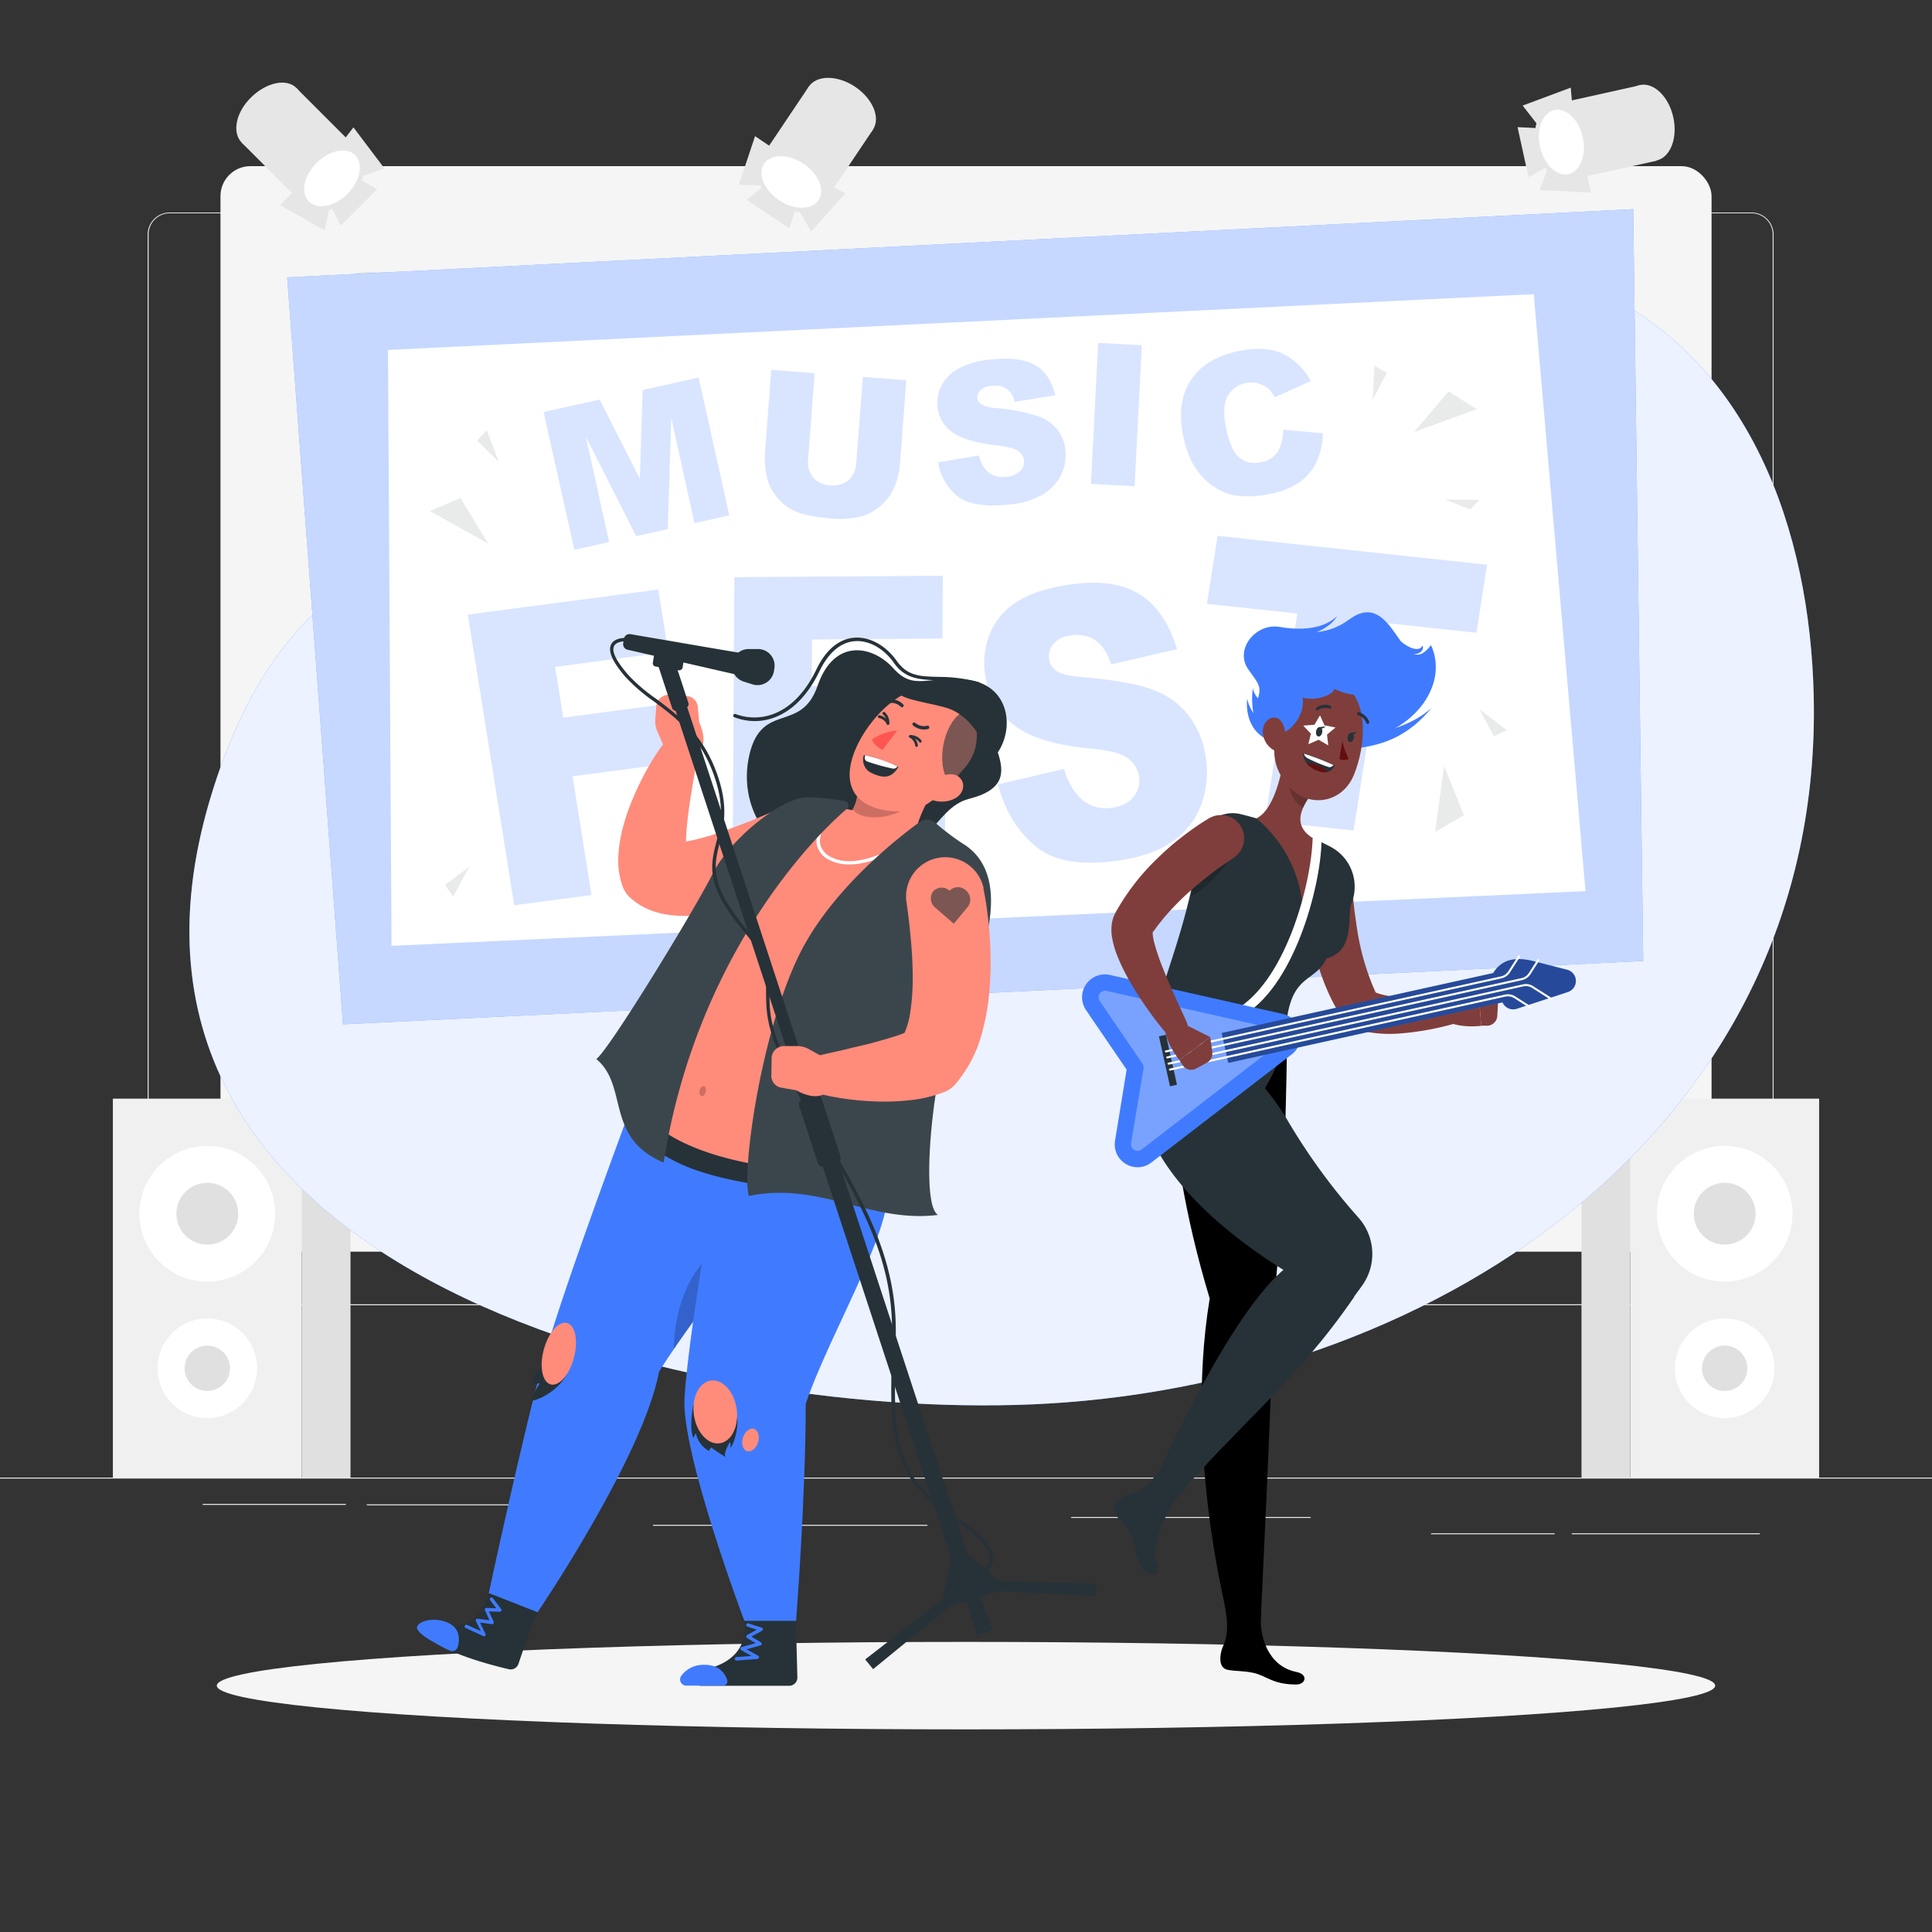 <svg xmlns="http://www.w3.org/2000/svg" viewBox="0 0 500 500"><rect x="0" y="0" width="500" height="500" fill="#333333" stroke="none"/><g id="background-complete"><rect y="382.4" width="500" height="0.25" style="fill:#ebebeb"></rect><rect x="52.46" y="389.21" width="37.04" height="0.25" style="fill:#ebebeb"></rect><rect x="169" y="394.62" width="71" height="0.25" style="fill:#ebebeb"></rect><rect x="94.92" y="389.33" width="50.75" height="0.25" style="fill:#ebebeb"></rect><rect x="406.78" y="396.81" width="48.67" height="0.25" style="fill:#ebebeb"></rect><rect x="370.36" y="396.81" width="31.97" height="0.25" style="fill:#ebebeb"></rect><rect x="277.21" y="392.59" width="62.01" height="0.25" style="fill:#ebebeb"></rect><path d="M237,337.8H43.91a5.71,5.71,0,0,1-5.7-5.71V60.66A5.71,5.71,0,0,1,43.91,55H237a5.71,5.71,0,0,1,5.71,5.71V332.09A5.71,5.71,0,0,1,237,337.8ZM43.91,55.2a5.46,5.46,0,0,0-5.45,5.46V332.09a5.46,5.46,0,0,0,5.45,5.46H237a5.47,5.47,0,0,0,5.46-5.46V60.66A5.47,5.47,0,0,0,237,55.2Z" style="fill:#ebebeb"></path><path d="M453.31,337.8H260.21a5.72,5.72,0,0,1-5.71-5.71V60.66A5.72,5.72,0,0,1,260.21,55h193.1A5.71,5.71,0,0,1,459,60.66V332.09A5.71,5.71,0,0,1,453.31,337.8ZM260.21,55.2a5.47,5.47,0,0,0-5.46,5.46V332.09a5.47,5.47,0,0,0,5.46,5.46h193.1a5.47,5.47,0,0,0,5.46-5.46V60.66a5.47,5.47,0,0,0-5.46-5.46Z" style="fill:#ebebeb"></path><rect x="57.06" y="43" width="385.89" height="280.93" rx="7.75" style="fill:#f5f5f5"></rect><rect x="88.28" y="70.49" width="323.45" height="178.71" rx="5.66" style="fill:#e0e0e0"></rect><path d="M286,355.05a17.33,17.33,0,0,1-3.73-.42,22.74,22.74,0,0,1-10.77-6.05c-9.7-9.38-11.62-22.14-12.21-33.39-1.71-32.44,1.62-65.28,5.16-97.19-3.16,11.93-5.69,24.08-8.14,35.89-1.44,6.92-2.93,14.08-4.52,21.09-2.81,12.34-5.5,22.27-8.48,31.23-.51,1.56-1.05,3.4-1.62,5.34-3.64,12.39-9.1,31-24.68,31l-.86,0c-6.61-.28-12-3.53-15.33-6.21-13-10.38-20.18-25.79-20.84-44.57-.77-22-.08-44.34.74-66.1a311.61,311.61,0,0,1-20.58,65.83c-7.07,16.16-16.59,24.27-29.12,24.8-11.61.48-21.66-5.62-26.21-15.93-4-9.18-4.14-20.3-4.22-30.1v-2c-.06-5.65.1-11.4.25-17,.17-6.19.35-12.59.23-18.88a.5.5,0,0,1,.49-.51.47.47,0,0,1,.51.49c.12,6.31-.06,12.73-.23,18.93-.15,5.55-.31,11.29-.25,16.92v2c.08,9.71.17,20.72,4.14,29.7,4.37,9.93,14,15.81,25.25,15.34,12.1-.51,21.34-8.42,28.24-24.21A308.62,308.62,0,0,0,181,218.47a.5.5,0,0,1,.54-.42.5.5,0,0,1,.45.52c-.92,24-1.87,48.78-1,73.16.64,18.47,7.72,33.63,20.46,43.82,3.23,2.58,8.42,5.72,14.76,6,15.44.66,20.91-18,24.53-30.28.57-1.94,1.11-3.78,1.64-5.37,3-8.93,5.64-18.82,8.44-31.13,1.59-7,3.08-14.16,4.52-21.07,2.88-13.85,5.85-28.16,9.83-42.06a.51.51,0,0,1,.58-.35.49.49,0,0,1,.4.54c-3.77,33.84-7.67,68.83-5.85,103.32.58,11.05,2.45,23.58,11.91,32.73a21.62,21.62,0,0,0,10.28,5.78c7.4,1.63,13.14-1.65,18.07-10.32,16.34-28.7,23.94-60.6,22-92.26-.08-1.2-.16-2.39-.25-3.59-.5-6.9-1-14,1-20.85a.53.53,0,0,1,.5-.36c.77,0,1.27.31,6.39,38.35.44,3.27.76,5.65.88,6.44.46,2.95.8,6,1.16,9.25,1.24,11.1,2.52,22.57,8.47,31.47,4.23,6.32,13.19,12.05,22.84,9.69,8.77-2.14,13.3-10.13,16.26-16.86,7.62-17.25,12-35.57,16.26-53.29,1.92-8,4.32-18,.65-26.69A.5.5,0,0,1,397,224a.5.5,0,0,1,.66.26c3.8,9,1.36,19.13-.6,27.31-4.26,17.76-8.66,36.13-16.31,53.47-2.82,6.39-7.65,15.16-16.94,17.42-10.12,2.48-19.49-3.5-23.91-10.1-6.09-9.1-7.38-20.7-8.63-31.92-.36-3.23-.7-6.28-1.15-9.21-.12-.79-.45-3.18-.89-6.46-1.29-9.59-4.11-30.56-5.36-36.26-1.46,6.18-1,12.65-.54,18.92.08,1.2.17,2.4.25,3.6,2,31.85-5.69,63.94-22.12,92.81C298.58,348.82,294,355.05,286,355.05Z" style="fill:#e0e0e0"></path><rect x="29.21" y="284.33" width="48.89" height="98.07" style="fill:#f0f0f0"></rect><rect x="78.1" y="284.33" width="12.61" height="98.07" transform="translate(168.81 666.73) rotate(180)" style="fill:#e0e0e0"></rect><circle cx="53.65" cy="314.11" r="17.56" transform="translate(-206.4 129.94) rotate(-45)" style="fill:#fff"></circle><circle cx="53.65" cy="314.11" r="8" style="fill:#e0e0e0"></circle><circle cx="53.65" cy="354.11" r="12.89" style="fill:#fff"></circle><circle cx="53.65" cy="354.11" r="5.87" style="fill:#e0e0e0"></circle><rect x="421.9" y="284.33" width="48.89" height="98.07" transform="translate(892.69 666.73) rotate(180)" style="fill:#f0f0f0"></rect><rect x="409.29" y="284.33" width="12.61" height="98.07" style="fill:#e0e0e0"></rect><circle cx="446.35" cy="314.11" r="17.56" transform="translate(-91.38 407.62) rotate(-45)" style="fill:#fff"></circle><circle cx="446.35" cy="314.11" r="8" style="fill:#e0e0e0"></circle><circle cx="446.35" cy="354.11" r="12.89" style="fill:#fff"></circle><circle cx="446.35" cy="354.11" r="5.87" style="fill:#e0e0e0"></circle><rect x="66.29" y="28.02" width="23" height="20" transform="translate(49.67 -43.87) rotate(45)" style="fill:#e6e6e6"></rect><path d="M74.38,34.61c-3.91,3.9-9.19,5-11.79,2.35S61,29.08,65,25.18s9.18-5,11.78-2.36S78.28,30.7,74.38,34.61Z" style="fill:#e6e6e6"></path><path d="M90.64,50.87c-3.91,3.91-9.18,5-11.79,2.36s-1.54-7.88,2.36-11.79,9.18-5,11.79-2.35S94.54,47,90.64,50.87Z" style="fill:#e6e6e6"></path><polygon points="87.75 37.79 91.47 32.96 99.47 43.56 94 45.51 87.75 37.79" style="fill:#e6e6e6"></polygon><polygon points="76.79 48.75 72.48 53.06 84.02 59.63 85.25 53.95 76.79 48.75" style="fill:#e6e6e6"></polygon><polygon points="92.28 45.97 97.59 48.97 88.23 58.39 85.52 53.24 92.28 45.97" style="fill:#e6e6e6"></polygon><path d="M89.93,50.16c-3.32,3.32-7.8,4.22-10,2s-1.32-6.7,2-10,7.8-4.22,10-2S93.25,46.84,89.93,50.16Z" style="fill:#fff"></path><rect x="199.69" y="27.56" width="23" height="20" transform="translate(360.08 -116.87) rotate(123.87)" style="fill:#e6e6e6"></rect><ellipse cx="217.6" cy="28.01" rx="6.67" ry="10" transform="translate(73.07 193.07) rotate(-56.13)" style="fill:#e6e6e6"></ellipse><path d="M201.07,52.64c-4.59-3.08-6.64-8-4.59-11.11s7.44-3,12,0,6.64,8,4.59,11.11S205.66,55.72,201.07,52.64Z" style="fill:#e6e6e6"></path><polygon points="213.34 47.28 218.81 49.99 209.95 59.89 206.98 54.9 213.34 47.28" style="fill:#e6e6e6"></polygon><polygon points="200.47 38.65 195.41 35.24 191.2 47.84 197.01 47.95 200.47 38.65" style="fill:#e6e6e6"></polygon><polygon points="206.19 53.3 204.28 59.09 193.23 51.72 197.75 48.08 206.19 53.3" style="fill:#e6e6e6"></polygon><path d="M201.63,51.81c-3.9-2.62-5.65-6.84-3.9-9.44s6.32-2.59,10.21,0,5.65,6.84,3.9,9.44S205.53,54.43,201.63,51.81Z" style="fill:#fff"></path><rect x="403.82" y="24.3" width="23" height="20" transform="translate(828.2 -22.22) rotate(167.48)" style="fill:#e6e6e6"></rect><ellipse cx="426.54" cy="31.81" rx="6.67" ry="10" transform="translate(3.24 93.19) rotate(-12.52)" style="fill:#e6e6e6"></ellipse><path d="M397.58,38.24c1.2,5.39,5.08,9.11,8.68,8.31s5.53-5.81,4.34-11.2-5.08-9.12-8.68-8.32S396.38,32.84,397.58,38.24Z" style="fill:#e6e6e6"></path><polygon points="407.04 28.76 406.51 22.68 394.06 27.32 397.63 31.91 407.04 28.76" style="fill:#e6e6e6"></polygon><polygon points="410.4 43.89 411.72 49.84 398.46 49.18 400.47 43.73 410.4 43.89" style="fill:#e6e6e6"></polygon><polygon points="398.83 33.22 392.74 32.9 395.58 45.87 400.63 42.98 398.83 33.22" style="fill:#e6e6e6"></polygon><path d="M398.56,38c1,4.58,4.32,7.75,7.37,7.07s4.71-4.94,3.69-9.53-4.32-7.75-7.37-7.07S397.54,33.44,398.56,38Z" style="fill:#fff"></path></g><g id="background-simple"><path d="M305.79,127.25c-82.2,50-212.74-50.36-251.44,79.61C17.27,331.39,182.65,368.45,271.27,363.24c102.75-6.05,200.56-72.55,198.12-183C468.45,137.54,453,92.24,411,74,343.79,44.79,349.35,100.75,305.79,127.25Z" style="fill:#407BFF"></path><path d="M305.79,127.25c-82.2,50-212.74-50.36-251.44,79.61C17.27,331.39,182.65,368.45,271.27,363.24c102.75-6.05,200.56-72.55,198.12-183C468.45,137.54,453,92.24,411,74,343.79,44.79,349.35,100.75,305.79,127.25Z" style="fill:#fff;opacity:0.9"></path></g><g id="Shadow"><ellipse id="path" cx="250" cy="436.24" rx="193.89" ry="11.32" style="fill:#f5f5f5"></ellipse></g><g id="Banner"><polygon points="425.26 248.7 88.77 265.09 74.33 71.79 422.67 54.13 425.26 248.7" style="fill:#407BFF"></polygon><polygon points="425.26 248.7 88.77 265.09 74.33 71.79 422.67 54.13 425.26 248.7" style="fill:#fff;opacity:0.7"></polygon><polygon points="101.33 244.78 100.41 90.57 396.94 76.13 410.33 230.62 101.33 244.78" style="fill:#fff"></polygon><polygon points="365.99 111.78 374.88 101.3 382.19 105.9 365.99 111.78" style="fill:#263238;opacity:0.1"></polygon><polygon points="355.27 103.45 355.7 94.66 358.92 96.46 355.27 103.45" style="fill:#263238;opacity:0.1"></polygon><polygon points="121.46 224.3 117.26 232.03 115.14 229.02 121.46 224.3" style="fill:#263238;opacity:0.1"></polygon><polygon points="373.74 198.24 378.86 210.99 371.39 215.31 373.74 198.24" style="fill:#263238;opacity:0.1"></polygon><polygon points="382.9 183.61 389.91 188.92 386.62 190.56 382.9 183.61" style="fill:#263238;opacity:0.1"></polygon><polygon points="126.29 140.63 119.16 128.88 111.23 132.26 126.29 140.63" style="fill:#263238;opacity:0.1"></polygon><polygon points="129.1 119.55 125.98 111.32 123.48 114.02 129.1 119.55" style="fill:#263238;opacity:0.1"></polygon><polygon points="374.09 129.3 382.89 129.35 380.5 131.86 374.09 129.3" style="fill:#263238;opacity:0.1"></polygon><g style="opacity:0.2"><path d="M121.07,159.06l49.29-6.5,2.57,16.17-29.26,3.86,2.09,13.13,25-3.3,2.42,15.19-25,3.3,4.9,30.73-20,2.64Z" style="fill:#407BFF"></path><path d="M190.06,149.37,244,149l-.1,16.25-33.76.25-.07,12.09,31.31-.23-.09,15.52-31.32.23-.09,15,34.73-.25-.1,17.23-54.91.4Z" style="fill:#407BFF"></path><path d="M258.26,203,275.38,199a18,18,0,0,0,3.78,7.14A9.63,9.63,0,0,0,288,209c2.61-.42,4.48-1.45,5.6-3.11a6.73,6.73,0,0,0,1.14-5.29,7.17,7.17,0,0,0-3-4.46q-2.43-1.8-10.13-2.49Q269,192.43,262.9,188a19.22,19.22,0,0,1-7.79-12.46,20.17,20.17,0,0,1,.66-10.45,17.66,17.66,0,0,1,6.46-8.7q4.77-3.54,14-5,11.32-1.83,18.23,2.13T304.62,168l-17,3.94q-1.61-4.53-4.22-6.3a8.72,8.72,0,0,0-6.48-1.13,6.44,6.44,0,0,0-4.48,2.34,5.07,5.07,0,0,0-.86,4.09,4.33,4.33,0,0,0,1.92,2.74c1,.77,3.24,1.29,6.62,1.55q12.57,1.08,18.35,3.32a20.67,20.67,0,0,1,9,6.42,23,23,0,0,1,4.38,9.81,24.47,24.47,0,0,1-.73,12.71,20,20,0,0,1-7.1,9.89q-5.07,3.8-13.65,5.18-15.06,2.41-22.21-3.41T258.26,203Z" style="fill:#407BFF"></path><path d="M315.1,138.67l69.75,7.48-2.75,17.61-23.4-2.51-8.39,53.69-22.95-2.46,8.39-53.69-23.4-2.51Z" style="fill:#407BFF"></path></g><g style="opacity:0.2"><path d="M140.68,106.63l14.5-3.22,10.41,20.46.73-22.94,14.49-3.22,7.92,35.68-9,2-6-27.21-.91,28.75-8.18,1.82-13-25.67,6,27.21-9,2Z" style="fill:#407BFF"></path><path d="M223.32,97.55l11.23.85-1.64,21.71a18.16,18.16,0,0,1-1.47,6,13.27,13.27,0,0,1-3.54,4.78,12.53,12.53,0,0,1-4.74,2.68,22.94,22.94,0,0,1-8,.62,52.88,52.88,0,0,1-5.78-.81,15.38,15.38,0,0,1-5.14-1.88,13.09,13.09,0,0,1-3.63-3.44,11.39,11.39,0,0,1-2.08-4.38,22,22,0,0,1-.58-6.24l1.65-21.71,11.23.85-1.68,22.23a6.34,6.34,0,0,0,1.3,4.78,6.14,6.14,0,0,0,4.46,2,6.22,6.22,0,0,0,4.69-1.31,6.35,6.35,0,0,0,2-4.56Z" style="fill:#407BFF"></path><path d="M242.77,119.64l10.62-1.77a8.2,8.2,0,0,0,1.82,3.83,6,6,0,0,0,5.19,1.69,5.5,5.5,0,0,0,3.59-1.5,3.27,3.27,0,0,0-.47-5.16q-1.35-1-6-1.51-7.56-.91-11-3.34a8.93,8.93,0,0,1-3.89-6.69,9.44,9.44,0,0,1,1.08-5.46,10.72,10.72,0,0,1,4.48-4.42A22.7,22.7,0,0,1,257,93q7-.72,10.89,1.5t5.2,7.8L262.59,104a5,5,0,0,0-6-4.12,4.5,4.5,0,0,0-2.86,1.13,2.56,2.56,0,0,0-.79,2.13,2,2,0,0,0,1,1.47,9.16,9.16,0,0,0,3.91,1,46.9,46.9,0,0,1,10.88,2.13,11.1,11.1,0,0,1,5,3.55,10.27,10.27,0,0,1,2,5.24,11.54,11.54,0,0,1-1.27,6.64,12.16,12.16,0,0,1-4.95,5,22,22,0,0,1-8.6,2.43q-9.27.94-13.21-2.26A14.17,14.17,0,0,1,242.77,119.64Z" style="fill:#407BFF"></path><path d="M284.21,88.75l11.3.58-1.88,36.5-11.3-.58Z" style="fill:#407BFF"></path><path d="M332.07,111.2l10.3.93a18.36,18.36,0,0,1-1.67,7.45,13.58,13.58,0,0,1-4.36,5.2,19.81,19.81,0,0,1-7.63,3,23.44,23.44,0,0,1-9.89.28,15.4,15.4,0,0,1-7.61-4.64q-3.57-3.72-4.95-10.38-1.85-8.88,1.9-14.63t12.38-7.53c4.5-.94,8.24-.76,11.19.53a16.36,16.36,0,0,1,7.49,7.21l-9.31,4.19a8.88,8.88,0,0,0-1.57-2.17,7,7,0,0,0-11,2.67q-1,2.56-.05,7.36,1.23,6,3.49,7.79a6.34,6.34,0,0,0,5.54,1.15,6.25,6.25,0,0,0,4.42-2.77A11.22,11.22,0,0,0,332.07,111.2Z" style="fill:#407BFF"></path></g></g><g id="character-1"><path d="M258.24,194.72c4.52-6.83,2.61-17.51-7.72-18.76s-13.93,3-19.32-3-15.36-7.86-19.6,4.5-14.35,4.1-17.62,17.71c-3.58,14.89,6.87,30.78,27.34,29.2,19.51-1.5,20.08-15.24,29.46-17.63S259.88,199.83,258.24,194.72Z" style="fill:#263238"></path><path d="M195.28,186.62a15.07,15.07,0,0,1-5.23-1,.44.44,0,0,1,.3-.83c6.31,2.34,15.13.54,20.94-11.55,3.07-6.37,7-8,9.78-8.2,4-.32,8.17,2,11,6s6.13,4,10.87,4.14a39.47,39.47,0,0,1,10.37,1.36.45.45,0,0,1,.3.55.44.44,0,0,1-.55.3,38.8,38.8,0,0,0-10.15-1.33c-4.8-.15-8.6-.28-11.56-4.51-2.63-3.76-6.52-5.91-10.18-5.61s-6.78,3-9.06,7.7C207.49,183.24,201,186.62,195.28,186.62Z" style="fill:#263238"></path><path d="M170.57,355c11.59-18.87,32-39.17,31-60.31L164.25,284s-17.8,47.48-23.11,66.2c-5.52,19.47-14.65,62.14-14.65,62.14l12.61,4.95S166.36,377.17,170.57,355Z" style="fill:#407BFF"></path><path d="M174.36,349.15c5.78-8.5,12.72-17.26,18.13-26.25C186.18,319.34,174.71,330.22,174.36,349.15Z" style="opacity:0.2"></path><path d="M126.49,412.3c-2.56,9.79-9.79,8.76-13.42,8.24,0,0-2.52,1.22-2.87,3,4,3.3,12.52,6.36,21.46,8.45a2.13,2.13,0,0,0,2.52-1.39c1-3,3-9,4.92-13.35Z" style="fill:#263238"></path><path d="M208.52,363.3c6.82-20,25-48.67,20.84-59.92l-41.47-12.74s-9.51,51.18-10.74,71.11c-.89,14.31,15.5,57.75,15.5,57.75l13.37,0S208.52,387.54,208.52,363.3Z" style="fill:#407BFF"></path><path d="M211.17,227.25l-2.45,1.22c-.79.38-1.59.73-2.38,1.09-1.59.71-3.2,1.35-4.82,2a99.68,99.68,0,0,1-10.11,3.32,60.28,60.28,0,0,1-11.33,2.05,32.79,32.79,0,0,1-6.93-.16,22.11,22.11,0,0,1-4.23-1,16.67,16.67,0,0,1-4.83-2.63l-.46-.36A7.75,7.75,0,0,1,161,229a19.94,19.94,0,0,1-1-6.67,32.41,32.41,0,0,1,.55-5.2,35.72,35.72,0,0,1,1.1-4.53c.43-1.44.89-2.83,1.41-4.17a75.17,75.17,0,0,1,3.52-7.71,68,68,0,0,1,4.34-7.19,5.14,5.14,0,0,1,9.27,3.8l0,.23L178.94,205c-.4,2.46-.78,4.9-1,7.26a48,48,0,0,0-.4,6.65,14.74,14.74,0,0,0,.25,2.62c.15.68.36,1.14.42,1l-3.06-4.07c-.31-.3-.51-.41-.48-.45s.21,0,.53,0a22.72,22.72,0,0,0,2.81-.31,37.15,37.15,0,0,0,3.7-.86c1.3-.34,2.65-.74,4-1.2,2.72-.93,5.51-2,8.3-3.09,1.4-.56,2.78-1.16,4.18-1.74l4-1.74.42-.19a10.16,10.16,0,0,1,8.54,18.42Z" style="fill:#ff8b7b"></path><path d="M172.85,195.56l5.85.36c5.89-1.81,2.24-9,2.24-9l-.36-4.15a3.1,3.1,0,0,0-3-2.64l-4.09-.29a3.23,3.23,0,0,0-3.62,2.7l-.28,3.63a6.52,6.52,0,0,0,.52,3.08Z" style="fill:#ff8b7b"></path><path d="M210.56,207.58a175.23,175.23,0,0,1,37.09,11.13,13,13,0,0,1,6.24,17.87c-14,27.53-21.14,63.52-23.37,69.12,0,0-37.69.93-57.6-9.27a18,18,0,0,1-9.24-20.35c7.92-31.89,26.35-54.46,34.88-64.23A13,13,0,0,1,210.56,207.58Z" style="fill:#ff8b7b"></path><path d="M162.15,283.38a7.71,7.71,0,0,0-1.21,4.4.57.57,0,0,0,0,.18c.23.83,2.35,7.06,14.61,13,14.61,7,42.62,8.22,55,7.32a.82.82,0,0,0,.63-.36,9.54,9.54,0,0,0,1-3.67.82.82,0,0,0-.87-.92c-5.62.31-35.22,1.48-54.19-7.5-9.33-4.41-12.56-9.85-13.58-12.22A.83.83,0,0,0,162.15,283.38Z" style="fill:#263238"></path><path d="M219.8,223.72a11,11,0,0,1-4.83-1,6,6,0,0,1-3.49-3.76c-.83-3.16,1.62-6.74,3.24-9.1a13.42,13.42,0,0,0,1.11-1.77.45.45,0,0,1,.58-.24.44.44,0,0,1,.23.58,12.74,12.74,0,0,1-1.19,1.93c-1.53,2.23-3.85,5.6-3.12,8.37a5.19,5.19,0,0,0,3,3.19c7.53,3.69,19.52-4.3,24-7.3l.15-.1a.44.44,0,1,1,.49.73l-.15.1C236.12,217.83,227.27,223.72,219.8,223.72Z" style="fill:#fff"></path><path d="M219.19,209.32c-9,7.51-39.15,38.76-47.44,91.55-15.31-6.47-9-19.82-17.42-26.79,3.43-2.55,25.47-38.67,30.08-47.9s18.26-20,24.62-19.84a62.33,62.33,0,0,1,9.65,1A1.12,1.12,0,0,1,219.19,209.32Z" style="fill:#263238"></path><path d="M219.19,209.32c-9,7.51-39.15,38.76-47.44,91.55-15.31-6.47-9-19.82-17.42-26.79,3.43-2.55,25.47-38.67,30.08-47.9s18.26-20,24.62-19.84a62.33,62.33,0,0,1,9.65,1A1.12,1.12,0,0,1,219.19,209.32Z" style="fill:#fff;opacity:0.1"></path><path d="M182.66,282.56c-.17.72-.66,1.21-1.1,1.11s-.65-.77-.48-1.48.66-1.21,1.1-1.1S182.83,281.85,182.66,282.56Z" style="opacity:0.2"></path><path d="M215.34,213.1a8.68,8.68,0,0,1,4.88-2.92,9.48,9.48,0,0,0,1.68-5.45l20.2-1.35c-3.41,6.37-6.09,11.41-4.76,15.34-4.31,1.45-12.17,4-19.31,1.74S213.36,215.61,215.34,213.1Z" style="fill:#ff8b7b"></path><path d="M248.85,218.13a67.22,67.22,0,0,1-6.82-5.21,3.23,3.23,0,0,0-4-.18c-6.09,4.41-23.51,18.06-31.61,35.23-9.92,21-14.46,56-12.6,61.54,18.52-3.79,31.24,7.07,48.91,4.91-4.61-2.95-1.27-34.06,2.26-44.17S266.46,228.49,248.85,218.13Z" style="fill:#263238"></path><path d="M248.85,218.13a67.22,67.22,0,0,1-6.82-5.21,3.23,3.23,0,0,0-4-.18c-6.09,4.41-23.51,18.06-31.61,35.23-9.92,21-14.46,56-12.6,61.54,18.52-3.79,31.24,7.07,48.91,4.91-4.61-2.95-1.27-34.06,2.26-44.17S266.46,228.49,248.85,218.13Z" style="fill:#fff;opacity:0.1"></path><path d="M221.86,205.41l14,3c-5.76,3.93-12.84,4-15.22,1.09A9.48,9.48,0,0,0,221.86,205.41Z" style="opacity:0.2"></path><path d="M249.58,198.82c-6,6.88-10.26,11.41-16.81,11.22-13-.38-15-8.18-11.1-16.74,3.48-7.7,12.75-17.65,22-15A12.59,12.59,0,0,1,249.58,198.82Z" style="fill:#ff8b7b"></path><path d="M223.58,195.42s2.53.18,8.93,3.06c-1.67,2.75-3.56,3.15-6.82,1.63A3.74,3.74,0,0,1,223.58,195.42Z" style="fill:#263238"></path><path d="M223.9,195.46c-.14.55-.24,1.18.41,1.56a49.46,49.46,0,0,0,6,1.73c.63.11,1.28.49,1.95-.39A36.89,36.89,0,0,0,223.9,195.46Z" style="fill:#fff"></path><path d="M249.48,184.12c-4.61,2-7.26,11.68-4.56,17.23,7.41.19,10.8-10.7,10.8-10.7Z" style="fill:#263238;opacity:0.6"></path><path d="M247.13,206.64a7.42,7.42,0,0,1-5.62.48c-2.42-.79-2.12-3.33-.17-4.91,1.74-1.42,5.11-2.71,6.93-1.05S249.29,205.51,247.13,206.64Z" style="fill:#ff8b7b"></path><path d="M232.18,189.08l-3.78,5s-2.22-1-2.69-2.71A13,13,0,0,1,232.18,189.08Z" style="fill:#ff5652"></path><path d="M236.42,187a.46.46,0,0,0-.18.13.42.42,0,0,0,.06.61,4.37,4.37,0,0,0,3.9.92.42.42,0,0,0,.28-.54.44.44,0,0,0-.55-.29h0a3.5,3.5,0,0,1-3.08-.76A.45.45,0,0,0,236.42,187Z" style="fill:#263238"></path><path d="M237.08,193.28a.32.32,0,0,0,.17,0,.34.34,0,0,0,.29-.39,3.47,3.47,0,0,0-1.78-2.62.34.34,0,0,0-.46.17.35.35,0,0,0,.17.46h0a2.76,2.76,0,0,1,1.39,2.09A.36.36,0,0,0,237.08,193.28Z" style="fill:#263238"></path><path d="M238.23,192.18a.46.46,0,0,0,.16-.07.36.36,0,0,0,.06-.49,3.46,3.46,0,0,0-2.86-1.37.33.33,0,0,0-.31.37.36.36,0,0,0,.38.32h0a2.72,2.72,0,0,1,2.24,1.11A.39.39,0,0,0,238.23,192.18Z" style="fill:#263238"></path><path d="M227.22,185.56a.37.37,0,0,1,0-.18.35.35,0,0,1,.41-.26,3.47,3.47,0,0,1,2.49,2,.34.34,0,1,1-.64.24h0a2.82,2.82,0,0,0-2-1.53A.34.34,0,0,1,227.22,185.56Z" style="fill:#263238"></path><path d="M228.4,184.48a.31.31,0,0,1,.08-.15.35.35,0,0,1,.49,0,3.45,3.45,0,0,1,1.17,2.94.35.35,0,0,1-.39.29.36.36,0,0,1-.29-.4h0a2.75,2.75,0,0,0-1-2.32A.37.37,0,0,1,228.4,184.48Z" style="fill:#263238"></path><path d="M229.73,181.81a.43.43,0,0,0,.39.15,3.39,3.39,0,0,1,3,.95.44.44,0,0,0,.62,0,.43.43,0,0,0,0-.61,4.29,4.29,0,0,0-3.77-1.25.42.42,0,0,0-.37.49A.44.44,0,0,0,229.73,181.81Z" style="fill:#263238"></path><path d="M254.5,229.92l.32,1.61.26,1.48c.16,1,.29,2,.42,2.94.27,2,.45,3.91.6,5.88a92.41,92.41,0,0,1,.14,12c-.12,2.05-.3,4.12-.58,6.22a62.09,62.09,0,0,1-1.3,6.43A33.88,33.88,0,0,1,247.74,280l-.42.51a7.22,7.22,0,0,1-2.88,2.08,34.57,34.57,0,0,1-8.95,2.14,59.57,59.57,0,0,1-8,.35c-2.6-.07-5.16-.25-7.69-.57a64.32,64.32,0,0,1-7.57-1.4,5.15,5.15,0,0,1,0-10l.31-.08c2.18-.56,4.54-1,6.77-1.57s4.47-1,6.62-1.6,4.23-1.17,6.14-1.81a23,23,0,0,0,4.72-2.11l-3.3,2.6a19.64,19.64,0,0,0,2.05-6.34,57.44,57.44,0,0,0,.67-9c0-3.18-.15-6.46-.46-9.76-.13-1.66-.32-3.31-.5-5l-.31-2.46-.16-1.21-.15-1.08-.07-.45a10.15,10.15,0,0,1,20-3.36Z" style="fill:#ff8b7b"></path><path d="M249.94,230.4a3,3,0,0,0-4.21.13,2.94,2.94,0,0,0-4.21.14,3.09,3.09,0,0,0,.56,4.26l4.76,4.13,3.65-4.4A3.09,3.09,0,0,0,249.94,230.4Z" style="fill:#263238;opacity:0.6"></path><path d="M206,419.54l-13.37,0c1.42,11.22-10.79,12.55-10.79,12.55a8.16,8.16,0,0,0-.78,4.19h23.17a2.13,2.13,0,0,0,2.13-2.19C206.28,430.9,206.11,424.91,206,419.54Z" style="fill:#263238"></path><rect x="230.12" y="295.6" width="4.32" height="116.73" transform="translate(-98.76 90.04) rotate(-18.16)" style="fill:#263238"></rect><rect x="209.11" y="283.43" width="6.11" height="18.4" rx="1.38" transform="translate(-80.65 80.72) rotate(-18.16)" style="fill:#263238"></rect><rect x="172.09" y="170.58" width="4.42" height="13.3" rx="1" transform="translate(-46.56 63.16) rotate(-18.16)" style="fill:#263238"></rect><rect x="170.46" y="166.5" width="5.23" height="7.8" rx="0.83" transform="translate(368.99 26.83) rotate(99.21)" style="fill:#263238"></rect><rect x="192.95" y="171.2" width="3.14" height="135.29" transform="translate(-64.76 72.54) rotate(-18.16)" style="fill:#263238"></rect><path d="M249.39,409.08a.43.43,0,0,1-.43-.37.44.44,0,0,1,.36-.51c.06,0,6.1-1.07,6.78-4.35.54-2.63-2.55-6.2-8.92-10.31-17-11-16.78-22.74-16.43-40.57.05-2.84.11-5.78.11-8.93,0-18.38-8.2-32.53-16.86-47.52-2.22-3.84-4.52-7.82-6.69-11.9-9-16.94-9-21.7-9.05-27.71,0-1,0-2.11-.06-3.29-.25-5.91-2.7-8.91-5.81-12.7a55,55,0,0,1-5-6.86c-4.27-7.13-3.19-11.48-2-16.09,1-4.13,2.19-8.81-.3-16.39-3.58-10.91-10.1-15.77-15.86-20.06a44.75,44.75,0,0,1-7.32-6.29c-3.35-3.87-4.59-6.6-3.79-8.37.54-1.18,1.92-1.79,4.12-1.8h0a.44.44,0,0,1,.44.44.44.44,0,0,1-.44.44c-1.25,0-2.85.24-3.33,1.29s-.15,3,3.66,7.42a44.1,44.1,0,0,0,7.18,6.16c5.86,4.37,12.5,9.31,16.17,20.5,2.56,7.82,1.37,12.63.31,16.87-1.14,4.62-2.13,8.61,1.94,15.43a54.45,54.45,0,0,0,4.92,6.75c3.08,3.77,5.74,7,6,13.22,0,1.2.06,2.28.06,3.33,0,5.89,0,10.54,9,27.3,2.16,4.06,4.46,8,6.68,11.87,8.71,15.09,16.95,29.34,17,48,0,3.16-.05,6.1-.11,8.95-.36,18.16-.57,29.11,16,39.81,6.8,4.39,9.93,8.16,9.3,11.23-.79,3.87-7.22,5-7.49,5.05Z" style="fill:#263238"></path><path d="M192.1,174.94l-29.7-6.79a1.47,1.47,0,0,1-1.12-1.66l.19-1.16a1.46,1.46,0,0,1,1.69-1.21L193,169.23Z" style="fill:#263238"></path><path d="M194.74,177.11l-2.29-.72a4.31,4.31,0,0,1-2.94-4.8h0a4.3,4.3,0,0,1,4.31-3.62l2.4,0a4.3,4.3,0,0,1,4.19,5l-.11.7A4.31,4.31,0,0,1,194.74,177.11Z" style="fill:#263238"></path><path d="M246.42,401.76l-2.5,11.95a1.68,1.68,0,0,0,2.17,2l11.61-3.8a1.69,1.69,0,0,0,.6-2.86l-9.1-8.15A1.69,1.69,0,0,0,246.42,401.76Z" style="fill:#263238"></path><polygon points="256.82 421.85 252.72 423.19 248.19 407.63 251.26 406.63 256.82 421.85" style="fill:#263238"></polygon><polygon points="225.96 431.97 223.91 429.46 250.7 408.64 252.47 410.31 225.96 431.97" style="fill:#263238"></polygon><polygon points="283.59 413.07 283.75 409.83 249.83 408.92 249.39 411.32 283.59 413.07" style="fill:#263238"></polygon><path d="M215.38,274.85l-.14,5.86c-2.32,5.71-9.14,1.46-9.14,1.46l-4.11-.72a3.11,3.11,0,0,1-2.37-3.25l.07-4.1a3.24,3.24,0,0,1,3-3.38l3.64,0a6.35,6.35,0,0,1,3,.79Z" style="fill:#ff8b7b"></path><path d="M113.16,425.52c-2.34-1.34-4.08-2.3-5.09-3.76s2.73-3.43,6.88-2.16c4.33,1.33,4.07,4.7,3.49,6.66a1.45,1.45,0,0,1-2,.92A33.73,33.73,0,0,1,113.16,425.52Z" style="fill:#407BFF"></path><path d="M187.16,436.24h-9.54a1.6,1.6,0,0,1-1.34-2.49,7,7,0,0,1,5.77-2.89c4.06-.16,5.59,2.28,6.15,3.93A1.1,1.1,0,0,1,187.16,436.24Z" style="fill:#407BFF"></path><path d="M179.51,363.3c-.45,1.72-1.08,7.06,0,8.88.34-1.13.61-1.2.61-1.2a6.66,6.66,0,0,0,3.41,4.54,1.77,1.77,0,0,1,.54-.91,38.08,38.08,0,0,0,3.7,2.45c-.64-1.13,1.18-3.9,1.18-3.9a2.65,2.65,0,0,1,0,1.55c.86-.52,2.29-5.25,1.8-7.95C188,366.63,179.51,363.3,179.51,363.3Z" style="fill:#263238"></path><ellipse cx="185.1" cy="365.41" rx="5.59" ry="8.2" transform="translate(-49.51 29.64) rotate(-8.08)" style="fill:#ff8b7b"></ellipse><path d="M140.63,353.29a8.61,8.61,0,0,0-3.23,5.59c.55-.81,2.28-.85,2.28-.85a12.7,12.7,0,0,0-2,4.46c2-.22,6.84-2.67,9-6.87C143.65,354.35,140.63,353.29,140.63,353.29Z" style="fill:#263238"></path><path d="M148.53,351.39c-1.15,4.38-3.83,7.47-6,6.9s-3-4.57-1.8-9,3.83-7.46,6-6.9S149.69,347,148.53,351.39Z" style="fill:#ff8b7b"></path><path d="M196.19,373.28c-.49,1.59-1.78,2.61-2.86,2.27s-1.57-1.9-1.07-3.49,1.78-2.61,2.86-2.27S196.69,371.69,196.19,373.28Z" style="fill:#ff8b7b"></path><path d="M190.62,429.73a.43.43,0,0,1-.44-.4.44.44,0,0,1,.4-.48l3.89-.29-2.63-1.5a.42.42,0,0,1-.22-.44.45.45,0,0,1,.32-.37l3.63-1-2.23-1.34a.44.44,0,0,1-.22-.39.44.44,0,0,1,.23-.38l2.52-1.38-2.44-.79a.45.45,0,0,1-.29-.56.44.44,0,0,1,.56-.28l3.42,1.1a.44.44,0,0,1,.3.38.43.43,0,0,1-.22.43l-2.75,1.51,2.47,1.48a.45.45,0,0,1,.21.44.44.44,0,0,1-.32.36l-3.6,1,3,1.68a.45.45,0,0,1,.22.48.47.47,0,0,1-.4.35l-5.34.4Z" style="fill:#407BFF"></path><path d="M125.36,423.46a.58.58,0,0,1-.18,0l-4.67-2.14a.44.44,0,0,1-.22-.58.43.43,0,0,1,.58-.22l3.57,1.62-1.25-2.59a.43.43,0,0,1,0-.45.43.43,0,0,1,.41-.18l3.09.42-1.17-2.6a.42.42,0,0,1,0-.42.41.41,0,0,1,.38-.2l2.54.09-1.62-2.11a.45.45,0,0,1,.71-.54l2.18,2.86a.44.44,0,0,1,0,.47.46.46,0,0,1-.41.24l-2.76-.1,1.21,2.68a.45.45,0,0,1-.47.62l-3.06-.42,1.42,2.95a.44.44,0,0,1-.08.5A.43.43,0,0,1,125.36,423.46Z" style="fill:#407BFF"></path><path d="M256.7,194c-.27,6-2.2-8.28-12.17-10.94-6.57-1.76-12.35-2-13.48-5.4,4.81-.15,7.2-1.23,13.13-.25S257.19,183.24,256.7,194Z" style="fill:#263238"></path></g><g id="character-2"><path d="M331.63,189.32c-6.14,3.56-7.68-4.3-6.29-8s.3-4.4-2.29-8.1c-3.74-5.35,2.29-12.48,8.71-10.84,5,1.28,10.92,2.71,17.5-2.11,11.79-8.62,13.32,16.94,21.08,6.69,4.9,10.57-5.16,23.53-19.93,24.76C332,193.27,331.63,189.32,331.63,189.32Z" style="fill:#407BFF"></path><path d="M331.21,162.28l5.59,2.19c4.46-.3,8.06-2.87,9.24-5C341.7,163.55,334.71,162.81,331.21,162.28Z" style="fill:#407BFF"></path><path d="M324.77,185.75c-.69-1.32-1-5.84-.44-7.74-.15,1.44,1.67,3.21,1.67,3.21S326,188.14,324.77,185.75Z" style="fill:#407BFF"></path><path d="M362.56,166l1.67,3.23c3.19.49,4.44-.89,3.91-2.22C367.5,168.8,364.68,167.85,362.56,166Z" style="fill:#407BFF"></path><path d="M328.13,191.43c-4.81-2.06-5.74-7.26-5.35-10.64a9.16,9.16,0,0,0,3.73,5.79Z" style="fill:#407BFF"></path><path d="M345.68,189.49l3.84,4.29c9.46-.73,15.55-4.05,21-10.6C365.65,187.69,355.41,191.52,345.68,189.49Z" style="fill:#407BFF"></path><path d="M377.32,258.75l5.22-3.19.8,9.92s-5.44.73-9-1.2l.14-1.13A6.05,6.05,0,0,1,377.32,258.75Z" style="fill:#7f3e3b"></path><path d="M387.68,259.75l-.18,3.19a2.68,2.68,0,0,1-2.61,2.51l-1.55,0-.8-9.92,3.57,1.6A2.68,2.68,0,0,1,387.68,259.75Z" style="fill:#7f3e3b"></path><path d="M350,229.37l.09,1.53.13,1.66c.09,1.11.21,2.24.35,3.35.3,2.23.6,4.46,1,6.65a63.86,63.86,0,0,0,3.71,12.61l.66,1.46c.07.19.34.69.06.27a1.3,1.3,0,0,0-.38-.36c-.3-.13.29.33,1.06.56a17.32,17.32,0,0,0,2.78.65c1,.18,2.12.32,3.24.42,4.47.42,9.29.43,14,.49h.09a3,3,0,0,1,.86,5.89,71.39,71.39,0,0,1-15,2.88,32.77,32.77,0,0,1-8.41-.3,12.37,12.37,0,0,1-5.54-2.35,9.26,9.26,0,0,1-1.61-1.68,12.51,12.51,0,0,1-.81-1.33l-1-1.78a55.3,55.3,0,0,1-3.21-7.35,68.65,68.65,0,0,1-2.23-7.56,74.22,74.22,0,0,1-1.37-7.67c-.16-1.29-.3-2.58-.4-3.88-.05-.65-.1-1.3-.12-2s0-1.29,0-2.1a6,6,0,0,1,12-.41Z" style="fill:#7f3e3b"></path><path d="M349.76,233.81c-1.24,3.11,1.19,12.16-6.44,14.24-3,6.13-8.4,4-10.2,15.1h-34c1.4-9.59,8.5-23.38,11.37-45.23A8.6,8.6,0,0,1,321,210.68c1.33.32,2.72.69,4.14,1.11a107.86,107.86,0,0,1,14.58,5.1c1.53.69,3.09,1.46,4.57,2.23A11.67,11.67,0,0,1,349.76,233.81Z" style="fill:#263238"></path><path d="M320,219.14c-1.41,4-7.66,10.76-11.75,12.79.55-3,1.08-6.24,1.6-9.83Z" style="opacity:0.2"></path><path d="M332.32,195.86c-.72,5-2.81,13.94-7.19,15.93a33.37,33.37,0,0,1,12.05,23.57c6.06-6.59,2.53-18.47,2.53-18.47-4.79-3.08-3.3-6.92-1.11-10.25Z" style="fill:#7f3e3b"></path><path d="M334.88,200.26l3.72,6.38a15.43,15.43,0,0,0-1.36,2.43c-1.9-1-3.88-4.14-3.36-6.31A7.52,7.52,0,0,1,334.88,200.26Z" style="opacity:0.2"></path><path d="M330.38,185.52c-.84,8.28-1.37,11.76,2,16.63,5.07,7.32,14.77,6.28,18-1.59,2.92-7.08,4.26-19.21-3.08-23.75S331.22,177.25,330.38,185.52Z" style="fill:#7f3e3b"></path><polygon points="341.25 191.45 338.6 192.6 339.25 189.87 337.27 187.79 340.18 187.56 341.62 185.12 342.76 187.71 345.63 188.28 343.43 190.11 343.76 192.9 341.25 191.45" style="fill:#fff"></polygon><path d="M345.36,198.08a51.18,51.18,0,0,0-8.18-3.17c.22,1.91,1.16,3.72,4.31,4.72S345.36,198.08,345.36,198.08Z" style="fill:#263238"></path><path d="M340.42,197.84a6.7,6.7,0,0,1,3.19,1.93,3.68,3.68,0,0,1-2.11-.14,6.54,6.54,0,0,1-3.18-1.93A3.65,3.65,0,0,1,340.42,197.84Z" style="fill:#630f0f"></path><path d="M345.09,198a1.22,1.22,0,0,1-1.2.52,37.68,37.68,0,0,1-5.3-2.2,1.91,1.91,0,0,1-1.15-1.27A57.68,57.68,0,0,1,345.09,198Z" style="fill:#fff"></path><path d="M329.56,190.51c4.78-.6,8.3-5.89,7.56-10,2.65,1,7.89-.39,8.2-2.26,3.19,1.77,10,2.8,10.58-.89s-3.66-10.28-12.65-8.21S325,181.84,329.56,190.51Z" style="fill:#407BFF"></path><path d="M333.12,263.15s0,44.59-3.43,72.9c-.57,26.59-3.69,88.66-3.69,88.66h-6.71s-13.34-45.54-6.22-88.66c-13.59-45-9.62-72.9-9.62-72.9Z"></path><path d="M340.6,189.26c-.11.67.15,1.27.59,1.34s.88-.41,1-1.08-.16-1.27-.6-1.34S340.71,188.6,340.6,189.26Z" style="fill:#263238"></path><path d="M348.78,190.71c-.11.67.16,1.27.6,1.34s.87-.41,1-1.08-.15-1.26-.59-1.33S348.89,190.05,348.78,190.71Z" style="fill:#263238"></path><path d="M349.57,189.64l1.68-.2S350.22,190.56,349.57,189.64Z" style="fill:#263238"></path><path d="M347.39,191.74a17.87,17.87,0,0,0,1.68,4.64,2.9,2.9,0,0,1-2.45.06Z" style="fill:#630f0f"></path><path d="M326.85,189.93a5.69,5.69,0,0,0,2.46,4c1.73,1.09,3.28-.7,3.38-3,.09-2-.71-5.05-2.73-5.21S326.53,187.81,326.85,189.93Z" style="fill:#7f3e3b"></path><path d="M340.84,183.84a.42.42,0,0,0,.31-.06,3.17,3.17,0,0,1,2.84-.42.4.4,0,0,0,.52-.21.4.4,0,0,0-.21-.52,3.94,3.94,0,0,0-3.59.49.4.4,0,0,0-.11.55A.45.45,0,0,0,340.84,183.84Z" style="fill:#263238"></path><path d="M353.81,187.3a.37.37,0,0,0,.29,0,.39.39,0,0,0,.23-.51,4,4,0,0,0-2.65-2.47.39.39,0,0,0-.47.31.4.4,0,0,0,.3.47,3.11,3.11,0,0,1,2.08,2A.39.39,0,0,0,353.81,187.3Z" style="fill:#263238"></path><path d="M341.38,188.19l1.68-.2S342,189.11,341.38,188.19Z" style="fill:#263238"></path><path d="M299.08,263.15s14.59,9.47,13.23,33.44c4.25.6,21.49-18.13,20.81-33.44C327.72,254.06,299.08,263.15,299.08,263.15Z" style="fill:#263238"></path><path d="M339.71,216.89c-.28,11.78-7.19,38.51-21.26,45.13l2.63,1.13c13.73-7.29,20.63-33.41,20.92-45.19C341.58,216.94,339.71,216.89,339.71,216.89Z" style="fill:#fff"></path><path d="M299.08,263.15S271.66,298.57,348.65,338l3.77-5.15a14.08,14.08,0,0,0-.82-17.69A159.46,159.46,0,0,1,333.25,290a59.05,59.05,0,0,0-33.69-26.68Z" style="fill:#263238"></path><path d="M334.38,327c-14.43,9.05-35,55-35,55l4.3,6.62c16-19.14,31.43-30.56,46.79-53Z" style="fill:#263238"></path><path d="M291.54,387.06c2.17-.8,4.52-.7,9-7.25,0,0,7.2,4.13,5.33,6.22-3.4,3.79-8.49,13.49-6.38,19.11,1.2,3.21-2.74,2.81-3.93.59-3-5.54-1.3-6.47-3.29-9.41-1.69-2.51-2.7-2.71-3.81-4.89C287.49,389.62,289.36,387.87,291.54,387.06Z" style="fill:#263238"></path><path d="M295.67,301.94a5.91,5.91,0,0,1-7.1-6.74l3-18.38-10.5-15.4a5.91,5.91,0,0,1,6.18-9.1L332,262.41a5.91,5.91,0,0,1,2.31,10.45l-36.34,28a5.77,5.77,0,0,1-2.34,1.09Z" style="fill:#407BFF"></path><path d="M331.11,266.53l-44.75-10.09a1.69,1.69,0,0,0-1.76,2.6l11.07,16.24a1.7,1.7,0,0,1,.27,1.22l-3.21,19.39a1.69,1.69,0,0,0,2.7,1.61l36.34-28A1.68,1.68,0,0,0,331.11,266.53Z" style="fill:#fff;opacity:0.3"></path><rect x="301.35" y="267.84" width="1.85" height="13.24" transform="translate(-52.07 71.63) rotate(-12.45)" style="fill:#263238"></rect><path d="M405.68,251,397,248.78c-5.7-1.46-8.7.05-10.57,3.05l-70.26,15.51,1.71,7.74,70.95-15.67.21.35a3,3,0,0,0,3.47,1.32l13.39-4.4A3,3,0,0,0,405.68,251Z" style="fill:#407BFF"></path><path d="M405.68,251,397,248.78c-5.7-1.46-8.7.05-10.57,3.05l-70.26,15.51,1.71,7.74,70.95-15.67.21.35a3,3,0,0,0,3.47,1.32l13.39-4.4A3,3,0,0,0,405.68,251Z" style="opacity:0.4"></path><path d="M302.09,273.92a.26.26,0,0,1-.25-.21.25.25,0,0,1,.2-.31l91.73-20.26a3,3,0,0,0,1.89-1.32l2.22-3.49a.28.28,0,0,1,.37-.08.27.27,0,0,1,.08.37l-2.23,3.48a3.52,3.52,0,0,1-2.22,1.56l-91.73,20.25Z" style="fill:#fff"></path><path d="M301.75,272.37a.26.26,0,0,1-.05-.52l86.75-19.16a3,3,0,0,0,1.89-1.32l2.56-4a.26.26,0,0,1,.37-.08.27.27,0,0,1,.08.36l-2.57,4a3.54,3.54,0,0,1-2.22,1.55l-86.75,19.16Z" style="fill:#fff"></path><path d="M302.45,275.53a.26.26,0,0,1-.06-.52l91.74-20.25a3.46,3.46,0,0,1,2.66.47l4.93,3.14a.27.27,0,0,1,.08.37.26.26,0,0,1-.36.08l-4.93-3.15a3.06,3.06,0,0,0-2.27-.4l-91.73,20.26Z" style="fill:#fff"></path><path d="M302.79,277.08a.28.28,0,0,1-.26-.21.26.26,0,0,1,.2-.31l86.76-19.16a3.55,3.55,0,0,1,2.66.47l4,2.57a.26.26,0,0,1-.28.44l-4-2.56a3,3,0,0,0-2.27-.4l-86.75,19.15Z" style="fill:#fff"></path><path d="M307.74,265.65l5.47,2.74-8,5.92s-3.49-4.22-3.74-8.28l1-.47A6,6,0,0,1,307.74,265.65Z" style="fill:#7f3e3b"></path><path d="M312.38,275l-2.81,1.54a2.66,2.66,0,0,1-3.5-.88l-.86-1.31,8-5.92.53,3.88A2.65,2.65,0,0,1,312.38,275Z" style="fill:#7f3e3b"></path><path d="M318.93,222.23l-1.36.91-1.45,1c-1,.68-1.93,1.4-2.87,2.13-1.9,1.46-3.73,3-5.5,4.56s-3.42,3.25-5,4.94c-.75.88-1.55,1.73-2.23,2.64-.35.45-.74.89-1.07,1.35l-1,1.38c-.14.18-.44.69-.19.16a1,1,0,0,0,.1-.45c0-.07-.07.16-.06.5a12.4,12.4,0,0,0,.46,2.76,56.58,56.58,0,0,0,2.28,6.66c1.8,4.56,4,9.19,6.09,13.76l0,.07a3,3,0,0,1-5,3.2,95.5,95.5,0,0,1-9.27-13,53.23,53.23,0,0,1-3.74-7.52,23.25,23.25,0,0,1-1.33-4.73,12.09,12.09,0,0,1-.07-3.35,9,9,0,0,1,.62-2.3,15,15,0,0,1,.79-1.49,59.73,59.73,0,0,1,10.44-13.3,74.64,74.64,0,0,1,6.23-5.44q1.63-1.26,3.33-2.46c.57-.39,1.14-.79,1.73-1.17s1.15-.73,1.89-1.17a6,6,0,0,1,6.44,10.16Z" style="fill:#7f3e3b"></path><path d="M316.1,427.25c.58-2.27,2.48-3.52.77-12.31,0,0,9.7.26,9.46,3.09-.43,5.14,1.68,13.14,9.11,14.65,3.31.67,2.45,3.27,0,3.27-6.2,0-7.8-2.38-11.23-3.05-2.93-.57-4.09-.32-6.46-.75C315.75,431.79,315.51,429.53,316.1,427.25Z"></path></g></svg>